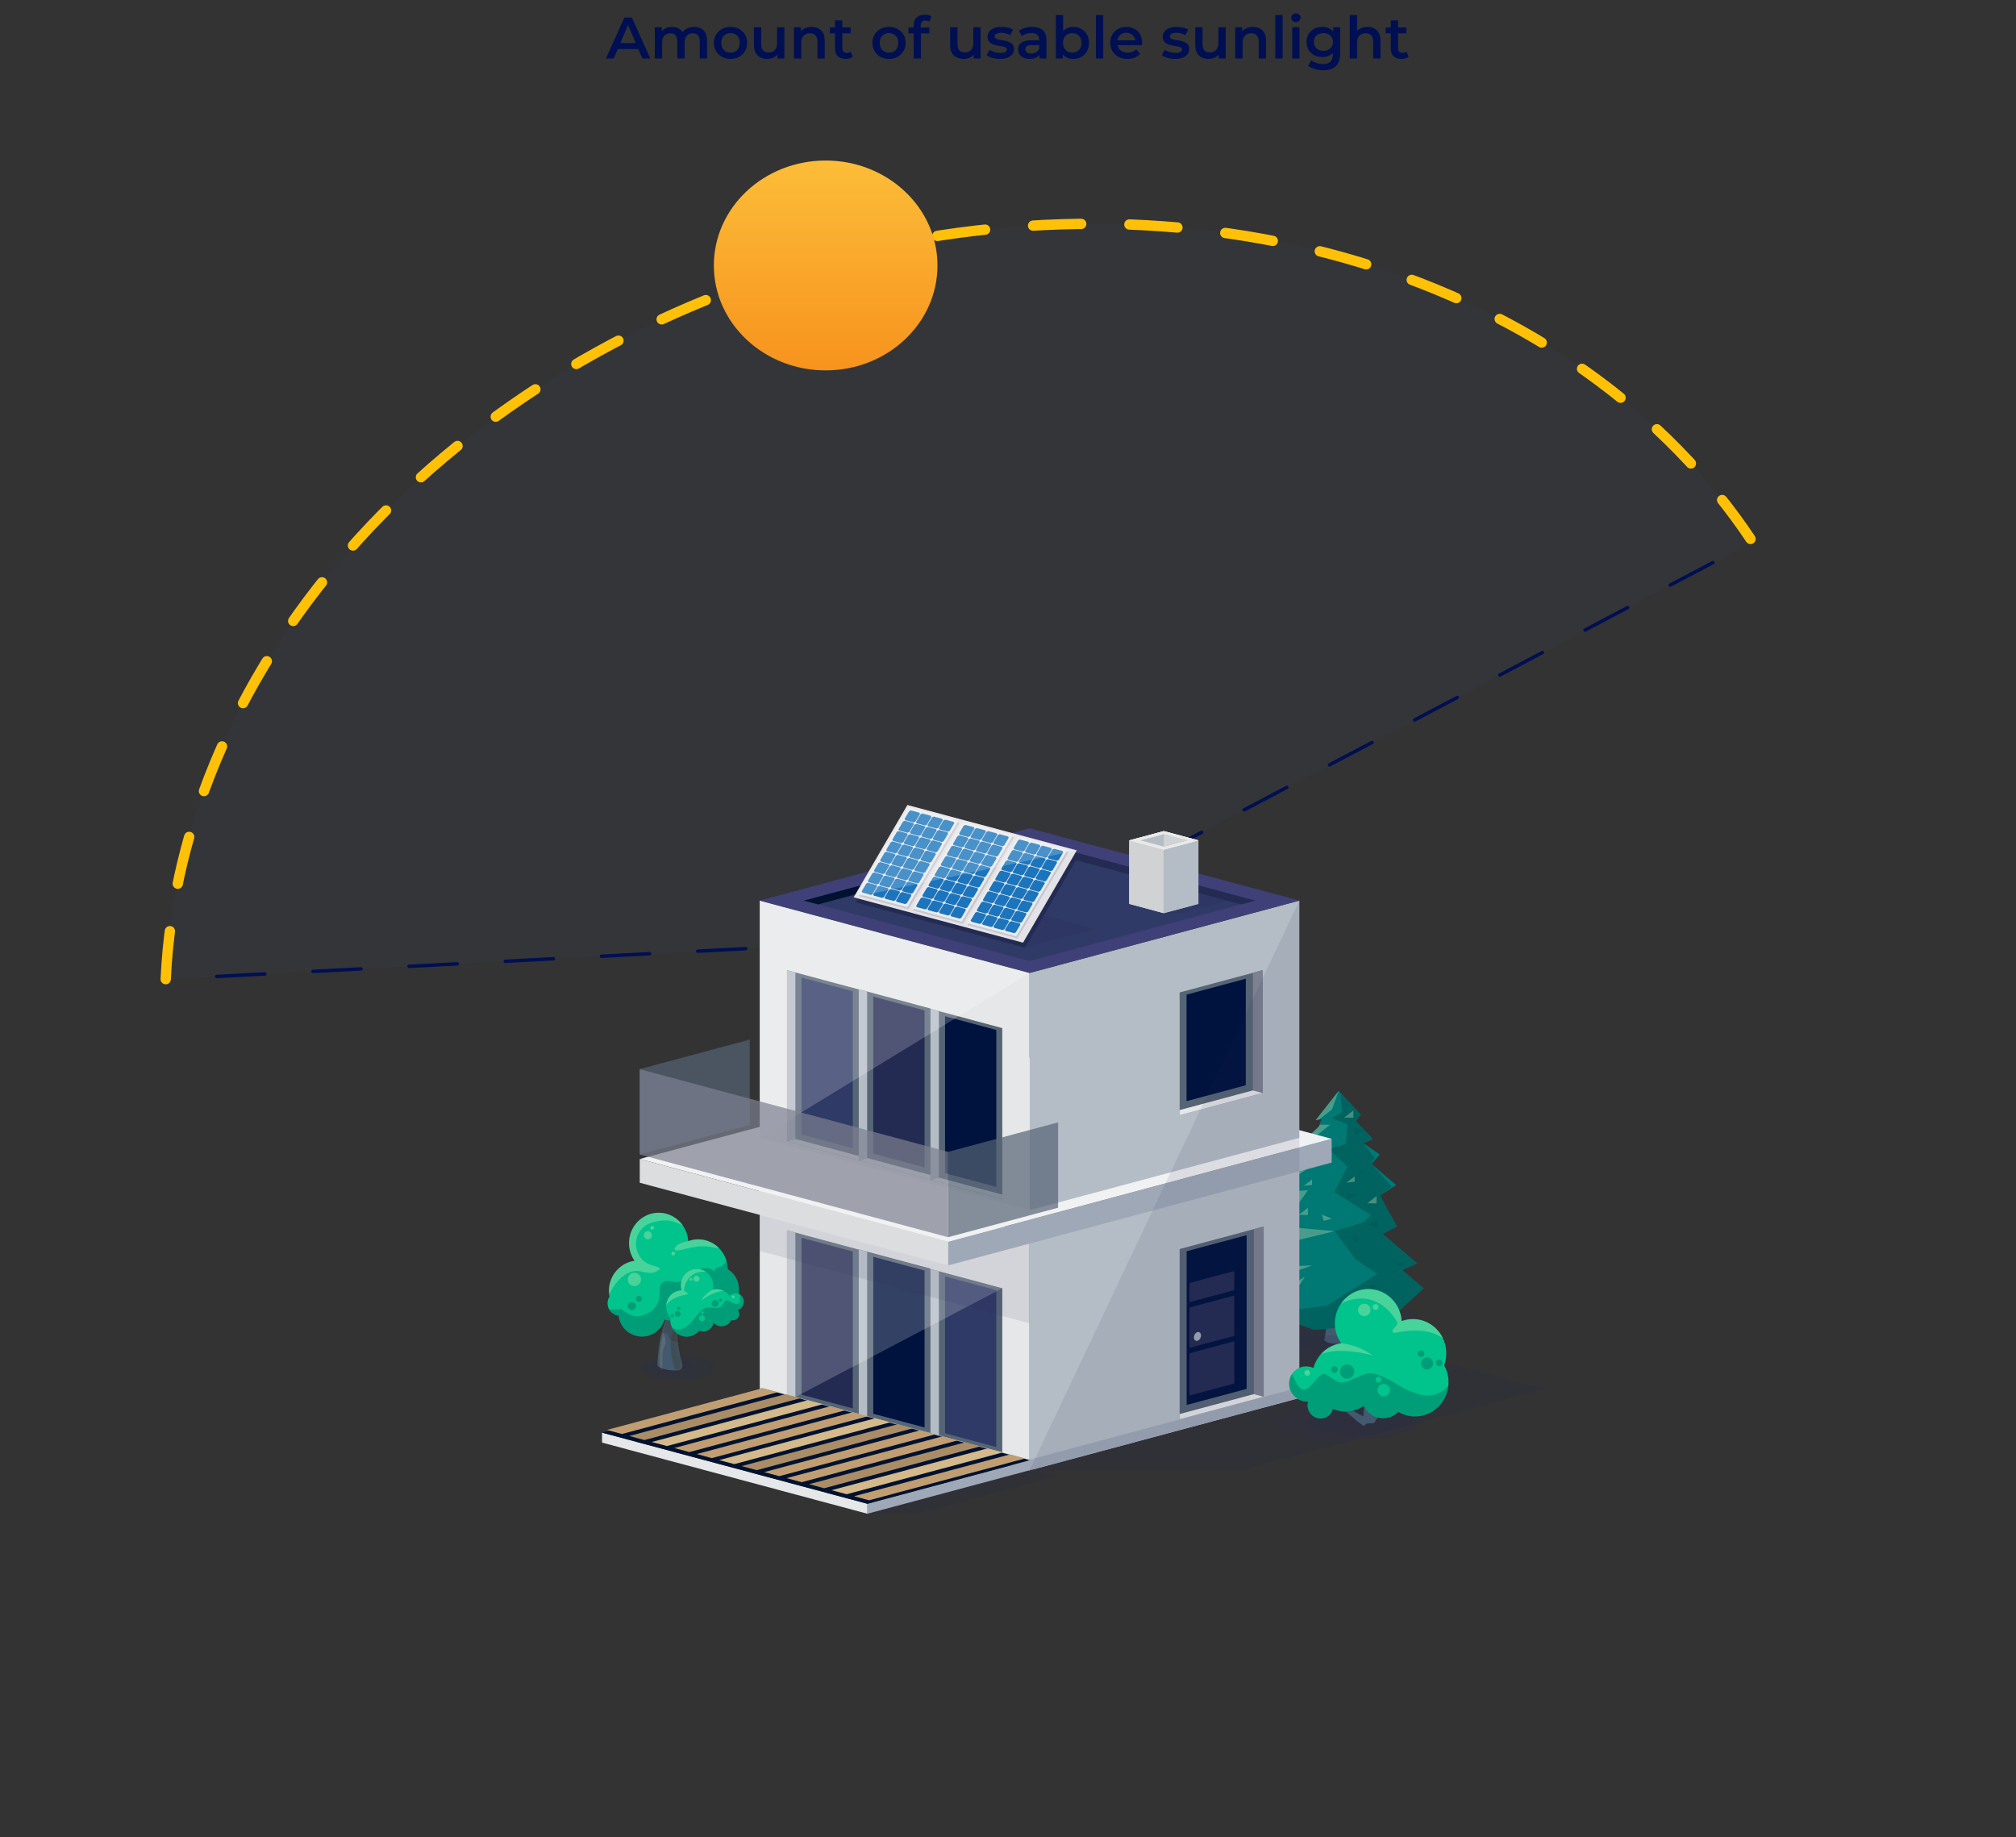 <svg width="586" height="534" viewBox="0 0 586 534" fill="none" xmlns="http://www.w3.org/2000/svg">
<rect x="0" y="0" width="586" height="534" fill="#333333" stroke="none"/>
<path d="M48.169 284.613C50.287 239.199 70.111 194.121 104.568 156.369C139.026 118.617 186.19 90.301 238.746 75.814C291.302 61.326 346.313 61.475 395.247 76.24C444.181 91.004 484.304 119.557 509.391 157.471L292.76 271.755L48.169 284.613Z" fill="#3871C1" fill-opacity="0.04" stroke="#000F52" stroke-linecap="round" stroke-dasharray="14 14"/>
<path d="M48.169 284.613C50.287 239.199 70.111 194.121 104.568 156.369C139.026 118.617 186.19 90.301 238.746 75.814C291.302 61.326 346.313 61.475 395.247 76.24C444.181 91.004 484.304 119.557 509.391 157.471" stroke="#FFC108" stroke-width="3" stroke-linecap="round" stroke-dasharray="14 14"/>
<path d="M176.131 17L181.486 5.1H183.662L189.034 17H186.722L182.115 6.273H182.999L178.409 17H176.131ZM178.596 14.246L179.191 12.512H185.617L186.212 14.246H178.596ZM201.802 7.82C202.527 7.82 203.167 7.962 203.723 8.245C204.289 8.528 204.731 8.965 205.049 9.554C205.366 10.132 205.525 10.88 205.525 11.798V17H203.4V12.07C203.4 11.265 203.224 10.665 202.873 10.268C202.521 9.871 202.017 9.673 201.36 9.673C200.895 9.673 200.481 9.775 200.119 9.979C199.767 10.183 199.49 10.483 199.286 10.88C199.093 11.277 198.997 11.781 198.997 12.393V17H196.872V12.07C196.872 11.265 196.696 10.665 196.345 10.268C195.993 9.871 195.489 9.673 194.832 9.673C194.367 9.673 193.953 9.775 193.591 9.979C193.239 10.183 192.962 10.483 192.758 10.88C192.565 11.277 192.469 11.781 192.469 12.393V17H190.344V7.922H192.367V10.336L192.01 9.622C192.316 9.033 192.758 8.585 193.336 8.279C193.925 7.973 194.594 7.82 195.342 7.82C196.192 7.82 196.928 8.03 197.552 8.449C198.186 8.868 198.606 9.503 198.81 10.353L197.977 10.064C198.271 9.384 198.759 8.84 199.439 8.432C200.119 8.024 200.906 7.82 201.802 7.82ZM212.337 17.119C211.407 17.119 210.58 16.921 209.855 16.524C209.129 16.116 208.557 15.561 208.138 14.858C207.718 14.155 207.509 13.356 207.509 12.461C207.509 11.554 207.718 10.755 208.138 10.064C208.557 9.361 209.129 8.812 209.855 8.415C210.58 8.018 211.407 7.82 212.337 7.82C213.277 7.82 214.11 8.018 214.836 8.415C215.572 8.812 216.145 9.356 216.553 10.047C216.972 10.738 217.182 11.543 217.182 12.461C217.182 13.356 216.972 14.155 216.553 14.858C216.145 15.561 215.572 16.116 214.836 16.524C214.11 16.921 213.277 17.119 212.337 17.119ZM212.337 15.3C212.858 15.3 213.323 15.187 213.731 14.96C214.139 14.733 214.456 14.405 214.683 13.974C214.921 13.543 215.04 13.039 215.04 12.461C215.04 11.872 214.921 11.367 214.683 10.948C214.456 10.517 214.139 10.189 213.731 9.962C213.323 9.735 212.864 9.622 212.354 9.622C211.832 9.622 211.368 9.735 210.96 9.962C210.563 10.189 210.246 10.517 210.008 10.948C209.77 11.367 209.651 11.872 209.651 12.461C209.651 13.039 209.77 13.543 210.008 13.974C210.246 14.405 210.563 14.733 210.96 14.96C211.368 15.187 211.827 15.3 212.337 15.3ZM223.056 17.119C222.285 17.119 221.605 16.977 221.016 16.694C220.426 16.399 219.967 15.957 219.639 15.368C219.31 14.767 219.146 14.014 219.146 13.107V7.922H221.271V12.818C221.271 13.634 221.452 14.246 221.815 14.654C222.189 15.051 222.716 15.249 223.396 15.249C223.894 15.249 224.325 15.147 224.688 14.943C225.062 14.739 225.351 14.433 225.555 14.025C225.77 13.617 225.878 13.113 225.878 12.512V7.922H228.003V17H225.98V14.552L226.337 15.3C226.031 15.889 225.583 16.343 224.994 16.66C224.404 16.966 223.758 17.119 223.056 17.119ZM235.936 7.82C236.661 7.82 237.307 7.962 237.874 8.245C238.452 8.528 238.905 8.965 239.234 9.554C239.563 10.132 239.727 10.88 239.727 11.798V17H237.602V12.07C237.602 11.265 237.409 10.665 237.024 10.268C236.65 9.871 236.123 9.673 235.443 9.673C234.944 9.673 234.502 9.775 234.117 9.979C233.732 10.183 233.431 10.489 233.216 10.897C233.012 11.294 232.91 11.798 232.91 12.41V17H230.785V7.922H232.808V10.37L232.451 9.622C232.768 9.044 233.227 8.602 233.828 8.296C234.44 7.979 235.143 7.82 235.936 7.82ZM245.84 17.119C244.842 17.119 244.072 16.864 243.528 16.354C242.984 15.833 242.712 15.068 242.712 14.059V5.916H244.837V14.008C244.837 14.439 244.944 14.773 245.16 15.011C245.386 15.249 245.698 15.368 246.095 15.368C246.571 15.368 246.967 15.243 247.285 14.994L247.88 16.507C247.63 16.711 247.324 16.864 246.962 16.966C246.599 17.068 246.225 17.119 245.84 17.119ZM241.216 9.69V7.99H247.268V9.69H241.216ZM258.406 17.119C257.477 17.119 256.649 16.921 255.924 16.524C255.199 16.116 254.626 15.561 254.207 14.858C253.788 14.155 253.578 13.356 253.578 12.461C253.578 11.554 253.788 10.755 254.207 10.064C254.626 9.361 255.199 8.812 255.924 8.415C256.649 8.018 257.477 7.82 258.406 7.82C259.347 7.82 260.18 8.018 260.905 8.415C261.642 8.812 262.214 9.356 262.622 10.047C263.041 10.738 263.251 11.543 263.251 12.461C263.251 13.356 263.041 14.155 262.622 14.858C262.214 15.561 261.642 16.116 260.905 16.524C260.18 16.921 259.347 17.119 258.406 17.119ZM258.406 15.3C258.927 15.3 259.392 15.187 259.8 14.96C260.208 14.733 260.525 14.405 260.752 13.974C260.99 13.543 261.109 13.039 261.109 12.461C261.109 11.872 260.99 11.367 260.752 10.948C260.525 10.517 260.208 10.189 259.8 9.962C259.392 9.735 258.933 9.622 258.423 9.622C257.902 9.622 257.437 9.735 257.029 9.962C256.632 10.189 256.315 10.517 256.077 10.948C255.839 11.367 255.72 11.872 255.72 12.461C255.72 13.039 255.839 13.543 256.077 13.974C256.315 14.405 256.632 14.733 257.029 14.96C257.437 15.187 257.896 15.3 258.406 15.3ZM265.572 17V7.412C265.572 6.46 265.85 5.701 266.405 5.134C266.972 4.556 267.776 4.267 268.819 4.267C269.193 4.267 269.544 4.307 269.873 4.386C270.213 4.465 270.496 4.59 270.723 4.76L270.145 6.358C269.986 6.233 269.805 6.143 269.601 6.086C269.397 6.018 269.187 5.984 268.972 5.984C268.53 5.984 268.196 6.109 267.969 6.358C267.742 6.596 267.629 6.959 267.629 7.446V8.466L267.697 9.418V17H265.572ZM264.076 9.69V7.99H270.128V9.69H264.076ZM280.099 17.119C279.328 17.119 278.648 16.977 278.059 16.694C277.469 16.399 277.01 15.957 276.682 15.368C276.353 14.767 276.189 14.014 276.189 13.107V7.922H278.314V12.818C278.314 13.634 278.495 14.246 278.858 14.654C279.232 15.051 279.759 15.249 280.439 15.249C280.937 15.249 281.368 15.147 281.731 14.943C282.105 14.739 282.394 14.433 282.598 14.025C282.813 13.617 282.921 13.113 282.921 12.512V7.922H285.046V17H283.023V14.552L283.38 15.3C283.074 15.889 282.626 16.343 282.037 16.66C281.447 16.966 280.801 17.119 280.099 17.119ZM290.633 17.119C289.874 17.119 289.143 17.023 288.44 16.83C287.749 16.626 287.199 16.382 286.791 16.099L287.607 14.484C288.015 14.745 288.502 14.96 289.069 15.13C289.636 15.3 290.202 15.385 290.769 15.385C291.438 15.385 291.919 15.294 292.214 15.113C292.52 14.932 292.673 14.688 292.673 14.382C292.673 14.133 292.571 13.946 292.367 13.821C292.163 13.685 291.897 13.583 291.568 13.515C291.239 13.447 290.871 13.385 290.463 13.328C290.066 13.271 289.664 13.198 289.256 13.107C288.859 13.005 288.497 12.863 288.168 12.682C287.839 12.489 287.573 12.234 287.369 11.917C287.165 11.6 287.063 11.18 287.063 10.659C287.063 10.081 287.227 9.582 287.556 9.163C287.885 8.732 288.344 8.404 288.933 8.177C289.534 7.939 290.242 7.82 291.058 7.82C291.67 7.82 292.288 7.888 292.911 8.024C293.534 8.16 294.05 8.353 294.458 8.602L293.642 10.217C293.211 9.956 292.775 9.781 292.333 9.69C291.902 9.588 291.472 9.537 291.041 9.537C290.395 9.537 289.913 9.633 289.596 9.826C289.29 10.019 289.137 10.262 289.137 10.557C289.137 10.829 289.239 11.033 289.443 11.169C289.647 11.305 289.913 11.413 290.242 11.492C290.571 11.571 290.933 11.639 291.33 11.696C291.738 11.741 292.14 11.815 292.537 11.917C292.934 12.019 293.296 12.161 293.625 12.342C293.965 12.512 294.237 12.756 294.441 13.073C294.645 13.39 294.747 13.804 294.747 14.314C294.747 14.881 294.577 15.374 294.237 15.793C293.908 16.212 293.438 16.541 292.826 16.779C292.214 17.006 291.483 17.119 290.633 17.119ZM302.17 17V15.164L302.051 14.773V11.56C302.051 10.937 301.864 10.455 301.49 10.115C301.116 9.764 300.549 9.588 299.79 9.588C299.28 9.588 298.776 9.667 298.277 9.826C297.79 9.985 297.376 10.206 297.036 10.489L296.203 8.942C296.69 8.568 297.268 8.29 297.937 8.109C298.617 7.916 299.32 7.82 300.045 7.82C301.36 7.82 302.374 8.137 303.088 8.772C303.813 9.395 304.176 10.364 304.176 11.679V17H302.17ZM299.314 17.119C298.634 17.119 298.039 17.006 297.529 16.779C297.019 16.541 296.622 16.218 296.339 15.81C296.067 15.391 295.931 14.92 295.931 14.399C295.931 13.889 296.05 13.43 296.288 13.022C296.537 12.614 296.94 12.291 297.495 12.053C298.05 11.815 298.787 11.696 299.705 11.696H302.34V13.107H299.858C299.133 13.107 298.645 13.226 298.396 13.464C298.147 13.691 298.022 13.974 298.022 14.314C298.022 14.699 298.175 15.005 298.481 15.232C298.787 15.459 299.212 15.572 299.756 15.572C300.277 15.572 300.742 15.453 301.15 15.215C301.569 14.977 301.87 14.626 302.051 14.161L302.408 15.436C302.204 15.969 301.836 16.382 301.303 16.677C300.782 16.972 300.119 17.119 299.314 17.119ZM311.935 17.119C311.165 17.119 310.479 16.949 309.878 16.609C309.278 16.269 308.802 15.759 308.45 15.079C308.11 14.388 307.94 13.515 307.94 12.461C307.94 11.396 308.116 10.523 308.467 9.843C308.83 9.163 309.312 8.659 309.912 8.33C310.524 7.99 311.199 7.82 311.935 7.82C312.831 7.82 313.618 8.013 314.298 8.398C314.99 8.783 315.534 9.322 315.93 10.013C316.338 10.704 316.542 11.52 316.542 12.461C316.542 13.402 316.338 14.218 315.93 14.909C315.534 15.6 314.99 16.144 314.298 16.541C313.618 16.926 312.831 17.119 311.935 17.119ZM306.903 17V4.386H309.028V10.03L308.858 12.444L308.926 14.858V17H306.903ZM311.697 15.3C312.207 15.3 312.661 15.187 313.057 14.96C313.465 14.733 313.788 14.405 314.026 13.974C314.264 13.543 314.383 13.039 314.383 12.461C314.383 11.872 314.264 11.367 314.026 10.948C313.788 10.517 313.465 10.189 313.057 9.962C312.661 9.735 312.207 9.622 311.697 9.622C311.187 9.622 310.728 9.735 310.32 9.962C309.912 10.189 309.589 10.517 309.351 10.948C309.113 11.367 308.994 11.872 308.994 12.461C308.994 13.039 309.113 13.543 309.351 13.974C309.589 14.405 309.912 14.733 310.32 14.96C310.728 15.187 311.187 15.3 311.697 15.3ZM318.558 17V4.386H320.683V17H318.558ZM327.739 17.119C326.73 17.119 325.846 16.921 325.087 16.524C324.339 16.116 323.755 15.561 323.336 14.858C322.928 14.155 322.724 13.356 322.724 12.461C322.724 11.554 322.922 10.755 323.319 10.064C323.727 9.361 324.282 8.812 324.985 8.415C325.699 8.018 326.509 7.82 327.416 7.82C328.3 7.82 329.087 8.013 329.779 8.398C330.47 8.783 331.014 9.327 331.411 10.03C331.807 10.733 332.006 11.56 332.006 12.512C332.006 12.603 332 12.705 331.989 12.818C331.989 12.931 331.983 13.039 331.972 13.141H324.407V11.73H330.85L330.017 12.172C330.028 11.651 329.92 11.192 329.694 10.795C329.467 10.398 329.155 10.087 328.759 9.86C328.373 9.633 327.926 9.52 327.416 9.52C326.894 9.52 326.435 9.633 326.039 9.86C325.653 10.087 325.347 10.404 325.121 10.812C324.905 11.209 324.798 11.679 324.798 12.223V12.563C324.798 13.107 324.922 13.589 325.172 14.008C325.421 14.427 325.772 14.75 326.226 14.977C326.679 15.204 327.2 15.317 327.79 15.317C328.3 15.317 328.759 15.238 329.167 15.079C329.575 14.92 329.937 14.671 330.255 14.331L331.394 15.64C330.986 16.116 330.47 16.484 329.847 16.745C329.235 16.994 328.532 17.119 327.739 17.119ZM341.55 17.119C340.791 17.119 340.06 17.023 339.357 16.83C338.666 16.626 338.116 16.382 337.708 16.099L338.524 14.484C338.932 14.745 339.419 14.96 339.986 15.13C340.553 15.3 341.119 15.385 341.686 15.385C342.355 15.385 342.836 15.294 343.131 15.113C343.437 14.932 343.59 14.688 343.59 14.382C343.59 14.133 343.488 13.946 343.284 13.821C343.08 13.685 342.814 13.583 342.485 13.515C342.156 13.447 341.788 13.385 341.38 13.328C340.983 13.271 340.581 13.198 340.173 13.107C339.776 13.005 339.414 12.863 339.085 12.682C338.756 12.489 338.49 12.234 338.286 11.917C338.082 11.6 337.98 11.18 337.98 10.659C337.98 10.081 338.144 9.582 338.473 9.163C338.802 8.732 339.261 8.404 339.85 8.177C340.451 7.939 341.159 7.82 341.975 7.82C342.587 7.82 343.205 7.888 343.828 8.024C344.451 8.16 344.967 8.353 345.375 8.602L344.559 10.217C344.128 9.956 343.692 9.781 343.25 9.69C342.819 9.588 342.389 9.537 341.958 9.537C341.312 9.537 340.83 9.633 340.513 9.826C340.207 10.019 340.054 10.262 340.054 10.557C340.054 10.829 340.156 11.033 340.36 11.169C340.564 11.305 340.83 11.413 341.159 11.492C341.488 11.571 341.85 11.639 342.247 11.696C342.655 11.741 343.057 11.815 343.454 11.917C343.851 12.019 344.213 12.161 344.542 12.342C344.882 12.512 345.154 12.756 345.358 13.073C345.562 13.39 345.664 13.804 345.664 14.314C345.664 14.881 345.494 15.374 345.154 15.793C344.825 16.212 344.355 16.541 343.743 16.779C343.131 17.006 342.4 17.119 341.55 17.119ZM351.336 17.119C350.565 17.119 349.885 16.977 349.296 16.694C348.707 16.399 348.248 15.957 347.919 15.368C347.59 14.767 347.426 14.014 347.426 13.107V7.922H349.551V12.818C349.551 13.634 349.732 14.246 350.095 14.654C350.469 15.051 350.996 15.249 351.676 15.249C352.175 15.249 352.605 15.147 352.968 14.943C353.342 14.739 353.631 14.433 353.835 14.025C354.05 13.617 354.158 13.113 354.158 12.512V7.922H356.283V17H354.26V14.552L354.617 15.3C354.311 15.889 353.863 16.343 353.274 16.66C352.685 16.966 352.039 17.119 351.336 17.119ZM364.216 7.82C364.942 7.82 365.588 7.962 366.154 8.245C366.732 8.528 367.186 8.965 367.514 9.554C367.843 10.132 368.007 10.88 368.007 11.798V17H365.882V12.07C365.882 11.265 365.69 10.665 365.304 10.268C364.93 9.871 364.403 9.673 363.723 9.673C363.225 9.673 362.783 9.775 362.397 9.979C362.012 10.183 361.712 10.489 361.496 10.897C361.292 11.294 361.19 11.798 361.19 12.41V17H359.065V7.922H361.088V10.37L360.731 9.622C361.049 9.044 361.508 8.602 362.108 8.296C362.72 7.979 363.423 7.82 364.216 7.82ZM370.703 17V4.386H372.828V17H370.703ZM375.617 17V7.922H377.742V17H375.617ZM376.688 6.426C376.291 6.426 375.963 6.301 375.702 6.052C375.453 5.803 375.328 5.502 375.328 5.151C375.328 4.788 375.453 4.488 375.702 4.25C375.963 4.001 376.291 3.876 376.688 3.876C377.085 3.876 377.408 3.995 377.657 4.233C377.918 4.46 378.048 4.749 378.048 5.1C378.048 5.474 377.923 5.791 377.674 6.052C377.425 6.301 377.096 6.426 376.688 6.426ZM384.645 20.417C383.807 20.417 382.985 20.304 382.18 20.077C381.387 19.862 380.735 19.544 380.225 19.125L381.177 17.527C381.574 17.856 382.073 18.116 382.673 18.309C383.285 18.513 383.903 18.615 384.526 18.615C385.524 18.615 386.255 18.383 386.719 17.918C387.184 17.465 387.416 16.779 387.416 15.861V14.246L387.586 12.189L387.518 10.132V7.922H389.541V15.623C389.541 17.266 389.122 18.473 388.283 19.244C387.445 20.026 386.232 20.417 384.645 20.417ZM384.373 16.592C383.512 16.592 382.73 16.411 382.027 16.048C381.336 15.674 380.786 15.158 380.378 14.501C379.982 13.844 379.783 13.073 379.783 12.189C379.783 11.316 379.982 10.551 380.378 9.894C380.786 9.237 381.336 8.727 382.027 8.364C382.73 8.001 383.512 7.82 384.373 7.82C385.144 7.82 385.835 7.973 386.447 8.279C387.059 8.585 387.547 9.061 387.909 9.707C388.283 10.353 388.47 11.18 388.47 12.189C388.47 13.198 388.283 14.031 387.909 14.688C387.547 15.334 387.059 15.816 386.447 16.133C385.835 16.439 385.144 16.592 384.373 16.592ZM384.696 14.79C385.229 14.79 385.705 14.682 386.124 14.467C386.544 14.24 386.867 13.934 387.093 13.549C387.331 13.152 387.45 12.699 387.45 12.189C387.45 11.679 387.331 11.231 387.093 10.846C386.867 10.449 386.544 10.149 386.124 9.945C385.705 9.73 385.229 9.622 384.696 9.622C384.164 9.622 383.682 9.73 383.251 9.945C382.832 10.149 382.503 10.449 382.265 10.846C382.039 11.231 381.925 11.679 381.925 12.189C381.925 12.699 382.039 13.152 382.265 13.549C382.503 13.934 382.832 14.24 383.251 14.467C383.682 14.682 384.164 14.79 384.696 14.79ZM397.486 7.82C398.211 7.82 398.857 7.962 399.424 8.245C400.002 8.528 400.455 8.965 400.784 9.554C401.113 10.132 401.277 10.88 401.277 11.798V17H399.152V12.07C399.152 11.265 398.959 10.665 398.574 10.268C398.2 9.871 397.673 9.673 396.993 9.673C396.494 9.673 396.052 9.775 395.667 9.979C395.282 10.183 394.981 10.489 394.766 10.897C394.562 11.294 394.46 11.798 394.46 12.41V17H392.335V4.386H394.46V10.37L394.001 9.622C394.318 9.044 394.777 8.602 395.378 8.296C395.99 7.979 396.693 7.82 397.486 7.82ZM407.39 17.119C406.392 17.119 405.622 16.864 405.078 16.354C404.534 15.833 404.262 15.068 404.262 14.059V5.916H406.387V14.008C406.387 14.439 406.494 14.773 406.71 15.011C406.936 15.249 407.248 15.368 407.645 15.368C408.121 15.368 408.517 15.243 408.835 14.994L409.43 16.507C409.18 16.711 408.874 16.864 408.512 16.966C408.149 17.068 407.775 17.119 407.39 17.119ZM402.766 9.69V7.99H408.818V9.69H402.766Z" fill="#000F52"/>
<path d="M272.5 77.162C272.5 94.007 257.949 107.662 240 107.662C222.051 107.662 207.5 94.007 207.5 77.162C207.5 60.317 222.051 46.662 240 46.662C257.949 46.662 272.5 60.317 272.5 77.162Z" fill="url(#paint0_linear_1697_11820)"/>
<g clip-path="url(#clip0_1697_11820)">
<g style="mix-blend-mode:multiply" opacity="0.2">
<path d="M207.83 397.613C207.83 399.608 202.92 401.226 196.865 401.226C190.81 401.226 185.899 399.608 185.899 397.613C185.899 395.618 190.808 394.001 196.865 394.001C202.921 394.001 207.83 395.618 207.83 397.613Z" fill="#242B52"/>
</g>
<g style="mix-blend-mode:multiply" opacity="0.2">
<path d="M201.633 397.249C201.633 398.285 198.765 399.125 195.229 399.125C191.693 399.125 188.825 398.285 188.825 397.249C188.825 396.214 191.693 395.374 195.229 395.374C198.765 395.374 201.633 396.214 201.633 397.249Z" fill="#242B52"/>
</g>
<path d="M198.428 396.74C198.305 397.633 198.278 398.301 196.656 398.375C194.749 398.464 191.204 397.804 191.09 396.74C191.09 396.74 191.274 389.03 193.474 383.707C195.676 378.385 195.485 367.743 195.672 365.722C195.86 363.7 196.775 362.691 196.775 362.691L198.426 364.144C198.426 364.144 198.794 373.612 198.426 377.099C198.058 380.586 197.234 384.113 196.959 387.993C196.73 391.23 198.426 396.74 198.426 396.74H198.428Z" fill="#43596D"/>
<mask id="mask0_1697_11820" style="mask-type:luminance" maskUnits="userSpaceOnUse" x="191" y="362" width="8" height="37">
<path d="M198.428 396.74C198.305 397.633 198.278 398.301 196.656 398.375C194.749 398.464 191.204 397.804 191.09 396.74C191.09 396.74 191.274 389.03 193.474 383.707C195.676 378.385 195.485 367.743 195.672 365.722C195.86 363.7 196.775 362.691 196.775 362.691L198.426 364.144C198.426 364.144 198.794 373.612 198.426 377.099C198.058 380.586 197.234 384.113 196.959 387.993C196.73 391.23 198.426 396.74 198.426 396.74H198.428Z" fill="white"/>
</mask>
<g mask="url(#mask0_1697_11820)">
<g style="mix-blend-mode:multiply" opacity="0.2">
<path d="M196.336 398.801C196.336 398.801 194.19 391.988 195.155 388.96C196.118 385.931 197.632 375.331 197.632 373.541C197.632 371.751 197.907 367.208 197.082 366.52C196.256 365.831 195.432 367.758 195.432 367.758C195.432 367.758 194.194 360.6 194.605 360.6C195.017 360.6 203.549 361.426 203.549 361.426L199.834 393.639L199.973 397.631L196.338 398.799L196.336 398.801Z" fill="#2F1D00"/>
</g>
<g style="mix-blend-mode:multiply" opacity="0.2">
<path d="M191.736 387.79C191.736 387.79 193.652 387.086 193.97 387.534C194.289 387.981 194.035 388.109 194.674 389.131C195.312 390.153 197.484 390.088 197.676 389.961C197.867 389.834 200.103 389.897 199.656 389.195C199.209 388.493 199.847 382.549 198.699 382.422C197.549 382.295 192.568 381.91 192.568 382.103C192.568 382.297 191.738 387.79 191.738 387.79H191.736Z" fill="#2F1D00"/>
</g>
<path opacity="0.13" d="M192.638 398.63C192.638 398.63 192.458 394.902 192.619 393.095C192.78 391.288 193.533 391.098 193.459 389.831C193.385 388.567 192.82 387.34 192.82 387.34C192.82 387.34 192.403 388.811 192.182 389.896C191.962 390.981 191.897 392.824 191.823 393.997C191.749 395.171 191.823 398.063 191.823 398.063L192.638 398.628V398.63Z" fill="#FFDE96"/>
</g>
<path d="M212.011 380.29C213.697 379.038 214.796 377.032 214.796 374.76C214.796 372.284 213.493 370.122 211.542 368.913C211.47 364.217 207.811 360.374 203.185 360.245C202.086 360.213 201.034 360.402 200.056 360.761C199.779 356.257 196.195 352.635 191.706 352.51C186.949 352.377 182.984 356.219 182.848 361.092C182.791 363.087 183.397 364.942 184.445 366.451C184.442 366.461 184.436 366.47 184.432 366.482C180.335 367.064 177.124 370.596 177.001 374.971C176.982 375.637 177.043 376.283 177.16 376.907C176.298 378.248 176.425 380.07 177.585 381.316C178.203 381.981 179.006 382.362 179.833 382.461C180.24 385.863 183.111 388.499 186.598 388.499C189.706 388.499 192.324 386.405 193.146 383.544C194.611 384.027 196.279 383.881 197.71 383.015C199.177 384.391 201.113 385.26 203.263 385.319C204.739 385.36 206.137 385.017 207.369 384.38C207.936 385.065 208.789 385.503 209.746 385.503C211.455 385.503 212.843 384.115 212.843 382.398C212.843 381.581 212.526 380.84 212.009 380.288L212.011 380.29Z" fill="#00C48B"/>
<path opacity="0.3" d="M190.389 355.119C194.357 354.217 195.953 355.006 198.519 356.272C197.01 354.065 194.539 352.59 191.704 352.51C186.947 352.377 182.982 356.219 182.846 361.092C182.789 363.087 183.396 364.942 184.444 366.451C184.44 366.461 184.434 366.47 184.43 366.482C180.333 367.064 177.123 370.596 176.999 374.971C176.988 375.405 177.011 375.832 177.06 376.247C177.809 374.588 181.292 368.429 186.295 369.569C189.345 370.266 189.985 370.156 191.638 369.053C192.244 368.651 191.662 368.418 189.138 367.633C183.661 365.926 182.884 356.824 190.389 355.117V355.119Z" fill="#F1F3BE"/>
<path opacity="0.3" d="M196.413 362.399C195.504 363.65 196.544 363.73 198.974 363.08C200.38 362.704 203.071 362.097 205.484 362.287C206.369 362.357 208.455 362.833 209.052 362.846C207.553 361.293 205.489 360.307 203.185 360.243C202.086 360.211 201.034 360.4 200.056 360.759C200.056 360.759 197.325 361.145 196.415 362.397L196.413 362.399Z" fill="#F1F3BE"/>
<g opacity="0.5">
<path opacity="0.71" d="M214.796 374.76C214.796 372.284 213.493 370.122 211.542 368.912C211.529 368.101 211.404 367.316 211.19 366.57C210.762 367.278 210.087 367.998 209.035 368.317C206.645 369.039 208.126 370.289 208.126 370.289C208.126 370.289 206.67 366.768 201.443 369.919C199.239 371.252 198.426 373.215 195.653 372.56C192.35 371.783 191.837 373.332 191.755 374.874C191.674 376.415 192.284 380.868 186.295 382.499C183.462 383.27 180.566 380.445 180.566 380.445C180.566 380.445 180.155 380.602 178.563 380.644C177.998 380.661 177.511 380.663 177.109 380.663C177.246 380.892 177.396 381.114 177.583 381.317C178.201 381.983 179.005 382.364 179.831 382.463C180.238 385.864 183.109 388.5 186.597 388.5C189.705 388.5 192.322 386.407 193.144 383.545C194.609 384.029 196.277 383.883 197.708 383.016C199.175 384.393 201.112 385.261 203.261 385.32C204.737 385.362 206.136 385.019 207.367 384.382C207.934 385.066 208.787 385.504 209.744 385.504C211.453 385.504 212.841 384.116 212.841 382.4C212.841 381.583 212.524 380.841 212.007 380.289C213.693 379.038 214.793 377.032 214.793 374.76H214.796Z" fill="#005A56"/>
<path opacity="0.71" d="M207.349 375.78C207.349 376.81 206.513 377.646 205.484 377.646C204.455 377.646 203.617 376.81 203.617 375.78C203.617 374.75 204.453 373.912 205.484 373.912C206.515 373.912 207.349 374.748 207.349 375.78Z" fill="#005A56"/>
<path opacity="0.71" d="M203.549 377.646C203.549 378.3 203.02 378.831 202.366 378.831C201.712 378.831 201.182 378.3 201.182 377.646C201.182 376.992 201.71 376.463 202.366 376.463C203.022 376.463 203.549 376.992 203.549 377.646Z" fill="#005A56"/>
<path opacity="0.71" d="M184.844 379.628C184.844 380.282 184.315 380.811 183.659 380.811C183.003 380.811 182.475 380.282 182.475 379.628C182.475 378.973 183.003 378.444 183.659 378.444C184.315 378.444 184.844 378.973 184.844 379.628Z" fill="#005A56"/>
<path opacity="0.71" d="M206.664 372.771C206.664 373.252 206.276 373.641 205.794 373.641C205.313 373.641 204.927 373.251 204.927 372.771C204.927 372.291 205.315 371.902 205.794 371.902C206.274 371.902 206.664 372.293 206.664 372.771Z" fill="#005A56"/>
<path opacity="0.71" d="M186.583 377.536C186.583 378.016 186.193 378.407 185.713 378.407C185.234 378.407 184.844 378.016 184.844 377.536C184.844 377.057 185.232 376.666 185.713 376.666C186.195 376.666 186.583 377.057 186.583 377.536Z" fill="#005A56"/>
</g>
<path d="M210.22 381.63C210.22 382.283 209.691 382.814 209.035 382.814C208.379 382.814 207.851 382.285 207.851 381.63C207.851 380.976 208.381 380.445 209.035 380.445C209.689 380.445 210.22 380.974 210.22 381.63Z" fill="#87AD54"/>
<path d="M211.306 379.723C211.306 380.144 210.966 380.484 210.544 380.484C210.121 380.484 209.784 380.144 209.784 379.723C209.784 379.302 210.125 378.963 210.544 378.963C210.962 378.963 211.306 379.304 211.306 379.723Z" fill="#87AD54"/>
<path opacity="0.3" d="M189.496 359.058C189.496 359.712 188.965 360.243 188.311 360.243C187.658 360.243 187.129 359.712 187.129 359.058C187.129 358.404 187.658 357.875 188.311 357.875C188.965 357.875 189.496 358.404 189.496 359.058Z" fill="#F1F3BE"/>
<path opacity="0.3" d="M186.339 371.903C186.339 372.971 185.473 373.833 184.407 373.833C183.342 373.833 182.476 372.969 182.476 371.903C182.476 370.837 183.341 369.973 184.407 369.973C185.474 369.973 186.339 370.837 186.339 371.903Z" fill="#F1F3BE"/>
<path opacity="0.3" d="M190.135 356.905C190.135 357.212 189.886 357.461 189.579 357.461C189.272 357.461 189.024 357.212 189.024 356.905C189.024 356.598 189.272 356.348 189.579 356.348C189.886 356.348 190.135 356.596 190.135 356.905Z" fill="#F1F3BE"/>
<path opacity="0.3" d="M196.254 364.379C196.254 364.686 196.006 364.934 195.699 364.934C195.392 364.934 195.142 364.686 195.142 364.379C195.142 364.072 195.392 363.819 195.699 363.819C196.006 363.819 196.254 364.07 196.254 364.379Z" fill="#F1F3BE"/>
<path d="M214.692 376.088C213.763 375.722 212.746 375.984 212.073 376.664C210.938 375.149 209.018 374.427 207.195 374.867C207.43 373.888 207.367 372.823 206.941 371.816C205.902 369.371 203.13 368.215 200.744 369.231C198.492 370.189 197.397 372.739 198.153 375.075C197.586 375.088 197.016 375.202 196.463 375.436C194.078 376.45 192.987 379.255 194.025 381.697C194.238 382.197 194.526 382.641 194.867 383.026C194.757 383.86 194.857 384.74 195.212 385.577C196.25 388.019 199.027 389.177 201.411 388.163C202.161 387.844 202.779 387.346 203.247 386.739C203.3 386.764 203.346 386.794 203.399 386.815C204.913 387.408 206.624 386.644 207.225 385.112C207.343 384.812 207.403 384.507 207.422 384.202C208.336 384.407 209.312 384.338 210.229 383.948C210.771 383.718 211.241 383.392 211.639 383.001C211.83 383.28 212.1 383.51 212.433 383.64C213.347 383.999 214.385 383.532 214.751 382.599C215.001 381.96 214.874 381.268 214.478 380.781C215.166 380.559 215.757 380.038 216.045 379.302C216.549 378.02 215.943 376.581 214.692 376.088Z" fill="#00C48B"/>
<path opacity="0.3" d="M203.272 371.381C203.448 371.828 203.228 372.336 202.779 372.513C202.33 372.689 201.822 372.467 201.648 372.02C201.471 371.57 201.691 371.064 202.142 370.886C202.591 370.709 203.097 370.931 203.274 371.381H203.272Z" fill="#F1F3BE"/>
<path opacity="0.3" d="M201.214 371.747C201.297 371.958 201.193 372.197 200.983 372.28C200.77 372.364 200.534 372.259 200.45 372.047C200.367 371.836 200.471 371.598 200.683 371.514C200.894 371.431 201.132 371.535 201.214 371.745V371.747Z" fill="#F1F3BE"/>
<path opacity="0.3" d="M213.519 376.84C213.602 377.053 213.498 377.29 213.288 377.373C213.078 377.456 212.839 377.352 212.755 377.14C212.672 376.929 212.776 376.69 212.987 376.607C213.197 376.523 213.436 376.628 213.519 376.838V376.84Z" fill="#F1F3BE"/>
<g opacity="0.5">
<path opacity="0.71" d="M201.411 388.16C202.161 387.842 202.779 387.343 203.247 386.736C203.3 386.761 203.346 386.791 203.399 386.812C204.913 387.406 206.624 386.641 207.225 385.109C207.343 384.81 207.403 384.504 207.422 384.199C208.336 384.404 209.312 384.336 210.229 383.945C210.771 383.716 211.241 383.389 211.639 382.999C211.83 383.277 212.099 383.507 212.433 383.638C213.346 383.996 214.385 383.53 214.751 382.597C215.001 381.958 214.874 381.266 214.478 380.778C215.166 380.556 215.757 380.035 216.045 379.299C216.477 378.199 216.091 376.984 215.183 376.351C215.17 377.153 215.088 378.163 214.798 378.691C214.271 379.644 212.842 378.529 211.745 378.061C210.644 377.591 210.617 378.594 209.74 379.576C208.864 380.56 207.399 379.988 205.537 380.113C203.674 380.238 201.723 383.71 200.909 384.394C200.096 385.077 199.027 386.482 197.003 386.376C196.358 386.344 195.818 386.156 195.38 385.915C196.523 388.12 199.144 389.125 201.413 388.158L201.411 388.16Z" fill="#005A56"/>
<path opacity="0.71" d="M208.804 378.503C209.007 379.021 208.751 379.603 208.235 379.806C207.718 380.009 207.136 379.754 206.931 379.237C206.729 378.721 206.983 378.137 207.5 377.934C208.015 377.731 208.601 377.985 208.802 378.501L208.804 378.503Z" fill="#005A56"/>
<path opacity="0.71" d="M197.783 381.601C197.954 382.037 197.74 382.526 197.306 382.697C196.87 382.868 196.381 382.655 196.211 382.219C196.04 381.785 196.252 381.294 196.688 381.123C197.122 380.952 197.613 381.167 197.783 381.601Z" fill="#005A56"/>
<path opacity="0.71" d="M209.833 377.777C209.926 378.014 209.808 378.281 209.571 378.374C209.335 378.467 209.067 378.352 208.974 378.114C208.882 377.877 208.997 377.61 209.234 377.517C209.471 377.424 209.738 377.542 209.831 377.779L209.833 377.777Z" fill="#005A56"/>
<path opacity="0.71" d="M195.824 382.29C195.917 382.527 195.799 382.794 195.564 382.887C195.327 382.98 195.06 382.864 194.967 382.627C194.874 382.39 194.992 382.123 195.229 382.03C195.466 381.937 195.733 382.055 195.826 382.29H195.824Z" fill="#005A56"/>
<path opacity="0.71" d="M197.731 380.152C197.825 380.395 197.708 380.668 197.465 380.763C197.223 380.858 196.95 380.74 196.853 380.498C196.758 380.255 196.878 379.982 197.12 379.887C197.363 379.792 197.634 379.912 197.729 380.154L197.731 380.152Z" fill="#005A56"/>
</g>
<path opacity="0.3" d="M200.742 369.229C198.492 370.186 197.395 372.735 198.151 375.073C197.585 375.086 197.014 375.2 196.463 375.433C194.806 376.139 193.775 377.709 193.648 379.421C194.983 377.274 198.081 376.52 199.635 376.269C199.76 376.249 199.859 376.152 199.88 376.025C199.901 375.9 199.838 375.775 199.726 375.716L199.082 375.374C198.881 375.268 198.771 375.046 198.809 374.823C199.025 373.512 200.113 369.295 205.167 369.665C203.89 368.81 202.241 368.59 200.744 369.227L200.742 369.229Z" fill="#F1F3BE"/>
<path opacity="0.3" d="M207.197 374.85C204.889 376.056 203.695 378.069 203.695 378.069C203.695 378.069 206.153 376.183 208.753 375.462C209.12 375.36 209.748 375.272 210.394 375.255C209.418 374.761 208.29 374.603 207.193 374.867C207.193 374.861 207.193 374.857 207.195 374.852L207.197 374.85Z" fill="#F1F3BE"/>
<path d="M204.843 382.852C205.019 383.301 204.799 383.807 204.35 383.984C203.901 384.16 203.395 383.938 203.219 383.489C203.042 383.039 203.264 382.533 203.713 382.357C204.163 382.18 204.669 382.4 204.845 382.85L204.843 382.852Z" fill="#00C48B"/>
<path d="M204.555 381.38C204.638 381.591 204.534 381.83 204.322 381.913C204.111 381.996 203.873 381.892 203.789 381.68C203.706 381.469 203.81 381.23 204.022 381.147C204.233 381.064 204.471 381.168 204.555 381.378V381.38Z" fill="#00C48B"/>
<g style="mix-blend-mode:multiply" opacity="0.2">
<path d="M367.444 383.578C367.444 383.578 366.951 384.81 364.732 386.291C362.513 387.77 364.978 390.73 364.978 390.73L375.824 395.911L383.466 395.418L396.777 399.364L410.581 392.951L416.498 388.512C416.498 388.512 411.815 381.359 411.074 381.113C410.335 380.866 393.572 378.153 392.833 378.153C392.094 378.153 384.205 375.686 384.205 375.686L367.442 383.578H367.444Z" fill="#242B52"/>
</g>
<g style="mix-blend-mode:multiply" opacity="0.2">
<path d="M405.893 385.19C405.893 385.19 406.261 385.789 407.919 386.508C409.577 387.226 407.735 388.664 407.735 388.664L399.629 391.178L393.917 390.939L383.968 392.854L373.651 389.741L369.229 387.585C369.229 387.585 372.73 384.113 373.283 383.993C373.836 383.874 386.363 382.556 386.917 382.556C387.47 382.556 393.364 381.359 393.364 381.359L405.893 385.192V385.19Z" fill="#242B52"/>
</g>
<path d="M391.294 389.57C390.369 390.916 386.056 390.916 384.951 389.57L386.272 381.321H390.627L390.678 384.96L391.294 389.57Z" fill="#43596D"/>
<path d="M389.111 317.081L382.402 325.62L384.142 325.258L383.414 327.383L376.307 334.225L379 335.482L376.668 339.356L372.532 342.818L375.673 346.304L367.385 352.451L372.345 357.033L363.873 363.715L368.554 368.317L361.216 374.923L366.242 378.769L368.831 381.82L382.05 386.538L402.756 384.689L413.788 374.453L407.572 369.182L411.925 367.219L401.924 358.697L406.05 356.485L401.092 347.506L405.832 344.457L398.684 338.357L401.092 335.605L396.29 332.291L399.083 331.113L394.08 325.862L395.602 324.048L389.111 317.081Z" fill="#007874"/>
<path opacity="0.71" d="M382.05 386.538L402.756 384.689L413.788 374.453L407.572 369.182L411.925 367.219L401.924 358.697L406.05 356.485L401.092 347.506L404.507 344.957L398.684 338.357L399.599 336.711L396.29 332.291L399.083 331.113L394.08 325.862L395.602 324.048L389.591 317.83L390.161 323.263L387.116 325.028L391.685 326.805L391.251 332.486L386.318 334.056L391.685 339.159L387.876 346.514L398.505 353.166L396.449 355.246L387.966 357.865L394.052 366.066L400.391 370.278L385.747 379.509L368.56 381.744L368.831 381.82L382.05 386.538Z" fill="#005A56"/>
<path opacity="0.3" d="M372.345 357.033L363.873 363.715L387.966 357.865L377.496 356.921L372.345 357.033Z" fill="#F1F3BE"/>
<path opacity="0.3" d="M375.673 346.304L367.385 352.451L372.345 357.033L380.189 345.953L375.673 346.304Z" fill="#F1F3BE"/>
<path opacity="0.3" d="M372.532 342.818L373.98 343.766L384.574 336.71L378.684 336.464L376.667 339.356L372.532 342.818Z" fill="#F1F3BE"/>
<path opacity="0.3" d="M368.554 368.317L361.216 374.923L381.476 367.807L368.554 368.317Z" fill="#F1F3BE"/>
<path opacity="0.3" d="M383.579 326.903L383.414 327.383L376.307 334.225L377.492 334.234L386.642 326.903H383.579Z" fill="#F1F3BE"/>
<path opacity="0.3" d="M383.507 325.39L387.186 322.457L389.111 317.081L382.402 325.62L383.507 325.39Z" fill="#F1F3BE"/>
<path opacity="0.3" d="M379 344.682L381.375 342.849V344.432L379 344.682Z" fill="#F1F3BE"/>
<path opacity="0.3" d="M391.391 343.766L393.766 341.933V343.518L391.391 343.766Z" fill="#F1F3BE"/>
<path opacity="0.3" d="M385.055 331.919V333.576L386.291 332.748L385.055 331.919Z" fill="#F1F3BE"/>
<path opacity="0.3" d="M377.496 353.166H380.189V351.052L377.496 353.166Z" fill="#F1F3BE"/>
<path opacity="0.3" d="M390.699 324.878H393.394V322.764L390.699 324.878Z" fill="#F1F3BE"/>
<path opacity="0.3" d="M397.448 349.765H400.139V347.652L397.448 349.765Z" fill="#F1F3BE"/>
<path opacity="0.3" d="M377.651 366.155L375.002 363.842L373.715 365.543L377.651 366.155Z" fill="#F1F3BE"/>
<path opacity="0.3" d="M379.309 371.07L377.858 373.384H375.682L379.309 371.07Z" fill="#F1F3BE"/>
<path opacity="0.3" d="M383.725 333.624L382.309 334.843L381.076 333.624H383.725Z" fill="#F1F3BE"/>
<path opacity="0.3" d="M384.779 354.855L387.148 354.247L384.201 353.025L384.779 354.855Z" fill="#F1F3BE"/>
<g opacity="0.82">
<path opacity="0.71" d="M407.936 367.041H405.324L407.936 368.641V367.041Z" fill="#005A56"/>
<path opacity="0.71" d="M394.658 359.357H392.047L394.658 360.962V359.357Z" fill="#005A56"/>
<path opacity="0.71" d="M400.099 373.738H397.49L400.099 375.342V373.738Z" fill="#005A56"/>
<path opacity="0.71" d="M400.391 355.002L397.198 355.808L400.391 357.071V355.002Z" fill="#005A56"/>
<path opacity="0.71" d="M391.103 346.515L394.052 347.326L391.685 348.709L391.103 346.515Z" fill="#005A56"/>
<path opacity="0.71" d="M393.353 327.706L396.301 328.518L393.934 329.904L393.353 327.706Z" fill="#005A56"/>
<path opacity="0.71" d="M396.377 340.117H394.827L396.377 341.602V340.117Z" fill="#005A56"/>
</g>
<g style="mix-blend-mode:multiply" opacity="0.15">
<path d="M299.262 427.421H360.655L449 403.737L390.851 388.163H299.262V427.421Z" fill="#242B52"/>
</g>
<path d="M377.683 406.364L299.262 427.388V358.434L377.683 337.408V406.364Z" fill="#B4BDC5"/>
<path d="M220.84 406.364L299.262 427.388V358.434L220.84 337.408V406.364Z" fill="#E6E7E8"/>
<path d="M270.48 418.473L249.622 412.881V363.177L270.48 368.769V418.473Z" fill="#566575"/>
<path d="M249.622 363.177V412.881L252.055 412.228V363.829L249.622 363.177Z" fill="#B4BDC5"/>
<path d="M270.48 418.473L249.622 412.881L252.055 412.229L270.48 417.168V418.473Z" fill="#E6E7E8"/>
<path d="M268.746 414.93L253.842 410.933V365.319L268.746 369.317V414.93Z" fill="#00123E"/>
<path d="M291.338 424.165L270.48 418.573V368.871L291.338 374.463V424.165Z" fill="#566575"/>
<path d="M270.48 368.871V418.573L272.913 417.921V369.521L270.48 368.871Z" fill="#B4BDC5"/>
<path d="M291.338 424.165L270.48 418.573L272.913 417.921L291.338 422.861V424.165Z" fill="#E6E7E8"/>
<path d="M289.604 420.623L274.7 416.627V371.014L289.604 375.009V420.623Z" fill="#303A66"/>
<path d="M249.622 412.933L228.764 407.341V357.638L249.622 363.23V412.933Z" fill="#566575"/>
<path d="M228.764 357.638V407.341L231.197 406.689V358.29L228.764 357.638Z" fill="#B4BDC5"/>
<path d="M249.622 412.934L228.764 407.342L231.197 406.689L249.622 411.629V412.934Z" fill="#E6E7E8"/>
<path d="M247.89 409.391L232.984 405.394V359.782L247.89 363.778V409.391Z" fill="#242B52"/>
<path opacity="0.2" d="M291.338 374.463L228.764 357.638V407.341L291.338 374.463Z" fill="white"/>
<path d="M377.683 406.365L299.262 427.388V424.282L377.683 403.257V406.365Z" fill="#9FA8B6"/>
<path d="M220.84 406.365L299.262 427.388V424.282L220.84 403.257V406.365Z" fill="#B4BDC5"/>
<path d="M342.892 412.543L367.323 405.994V356.508L342.892 363.057V412.543Z" fill="#566575"/>
<path d="M367.323 356.508V405.994L364.474 405.229V357.27L367.323 356.508Z" fill="#7D8191"/>
<path d="M342.892 412.543L367.323 405.994L364.474 405.229L342.892 411.015V412.543Z" fill="#E6E7E8"/>
<path d="M344.922 408.394L362.378 403.713V359.019L344.922 363.698V408.394Z" fill="#00123E"/>
<path d="M345.75 405.637L358.783 402.142V369.453L345.75 372.948V405.637Z" fill="#242B52"/>
<path d="M345.305 393.484L361.995 389.009V387.422L345.305 391.897V393.484Z" fill="#00123E"/>
<path d="M345.305 380.19L361.995 375.715V374.128L345.305 378.603V380.19Z" fill="#00123E"/>
<path d="M347.044 388.736C347.044 389.43 347.505 389.868 348.072 389.716C348.638 389.565 349.099 388.878 349.099 388.186C349.099 387.494 348.638 387.054 348.072 387.206C347.505 387.357 347.044 388.044 347.044 388.736Z" fill="#9FA8B6"/>
<g style="mix-blend-mode:multiply" opacity="0.15">
<path d="M307.485 429.032L275.387 420.435L252.129 426.664V439.93H266.834L307.485 429.032Z" fill="#242B52"/>
</g>
<path d="M299.355 424.443L252.129 437.104V440L299.355 427.339V424.443Z" fill="#9FA8B6"/>
<path d="M175 419.321L252.129 440V437.104L175 416.426V419.321Z" fill="#E6E7E8"/>
<path d="M299.355 424.443L222.225 403.765L175 416.426L252.129 437.104L299.355 424.443Z" fill="#001230"/>
<path d="M195.989 420.902L200.374 422.078L245.706 409.923L241.321 408.747L195.989 420.902Z" fill="#C09E72"/>
<path d="M189.458 419.149L193.843 420.325L239.174 408.172L234.788 406.996L189.458 419.149Z" fill="#D4B98B"/>
<path d="M182.926 417.399L187.311 418.575L232.643 406.42L228.256 405.244L182.926 417.399Z" fill="#AA8D66"/>
<path d="M176.395 415.647L180.78 416.823L226.11 404.67L221.725 403.494L176.395 415.647Z" fill="#C09E72"/>
<path d="M206.907 423.828L202.521 422.652L247.852 410.499L252.237 411.675L206.907 423.828Z" fill="#C09E72"/>
<path d="M213.44 425.579L209.052 424.404L254.384 412.249L258.77 413.427L213.44 425.579Z" fill="#D4B98B"/>
<path d="M219.97 427.33L215.585 426.154L260.915 414.001L265.3 415.177L219.97 427.33Z" fill="#AA8D66"/>
<path d="M226.503 429.081L222.117 427.906L267.448 415.751L271.833 416.929L226.503 429.081Z" fill="#C09E72"/>
<path d="M248.244 434.911L252.629 436.086L297.96 423.933L293.574 422.756L248.244 434.911Z" fill="#C09E72"/>
<path d="M241.711 433.159L246.099 434.334L291.429 422.182L287.044 421.006L241.711 433.159Z" fill="#D4B98B"/>
<path d="M235.181 431.409L239.566 432.584L284.896 420.431L280.511 419.254L235.181 431.409Z" fill="#AA8D66"/>
<path d="M228.648 429.657L233.033 430.832L278.366 418.68L273.978 417.504L228.648 429.657Z" fill="#C09E72"/>
<g style="mix-blend-mode:multiply" opacity="0.1">
<path d="M220.84 363.637L299.262 384.662V358.434L220.84 337.408V363.637Z" fill="#242B52"/>
</g>
<path opacity="0.7" d="M217.939 302.188L185.96 310.763V335.568L217.939 326.995V302.188Z" fill="#566575"/>
<path d="M387.085 337.927L275.589 367.819V360.92L387.085 331.028V337.927Z" fill="#9FA8B6"/>
<path d="M387.085 331.028L297.458 306.999L185.96 336.891L275.589 360.92L387.085 331.028Z" fill="#F0F1F2"/>
<path d="M185.96 336.891V343.789L275.587 367.818V360.92L185.96 336.891Z" fill="#DCDDDF"/>
<path d="M377.683 330.739L299.262 351.763V282.809L377.683 261.783V330.739Z" fill="#B4BDC5"/>
<path d="M220.84 330.739L299.262 351.763V282.809L220.84 261.783V330.739Z" fill="#E6E7E8"/>
<path d="M270.48 342.848L249.622 337.256V287.552L270.48 293.144V342.848Z" fill="#566575"/>
<path d="M249.622 287.552V337.256L252.055 336.603V288.204L249.622 287.552Z" fill="#B4BDC5"/>
<path d="M270.48 342.848L249.622 337.256L252.055 336.604L270.48 341.543V342.848Z" fill="#E6E7E8"/>
<path d="M268.746 339.305L253.842 335.308V289.694L268.746 293.692V339.305Z" fill="#242B52"/>
<path d="M291.338 348.54L270.48 342.948V293.244L291.338 298.838V348.54Z" fill="#566575"/>
<path d="M270.48 293.244V342.948L272.913 342.296V293.896L270.48 293.244Z" fill="#B4BDC5"/>
<path d="M291.338 348.54L270.48 342.948L272.913 342.296L291.338 347.236V348.54Z" fill="#E6E7E8"/>
<path d="M289.604 344.998L274.7 341.002V295.389L289.604 299.384V344.998Z" fill="#00123E"/>
<path d="M249.622 337.308L228.764 331.716V282.013L249.622 287.605V337.308Z" fill="#566575"/>
<path d="M228.764 282.013V331.716L231.197 331.064V282.665L228.764 282.013Z" fill="#B4BDC5"/>
<path d="M249.622 337.309L228.764 331.717L231.197 331.064L249.622 336.004V337.309Z" fill="#E6E7E8"/>
<path d="M247.89 333.766L232.984 329.769V284.157L247.89 288.153V333.766Z" fill="#303A66"/>
<path d="M342.892 324.168L366.995 317.707V282.013L342.892 288.475V324.168Z" fill="#566575"/>
<path d="M366.995 282.013V317.707L364.182 316.953V282.765L366.995 282.013Z" fill="#7D8191"/>
<path d="M342.892 324.167L366.995 317.707L364.182 316.952L342.892 322.662V324.167Z" fill="#E6E7E8"/>
<path d="M344.895 320.076L362.117 315.458V284.489L344.895 289.107V320.076Z" fill="#00123E"/>
<path opacity="0.7" d="M307.566 326.242L275.589 334.815V359.62L307.566 351.047V326.242Z" fill="#566575"/>
<path d="M377.693 261.783L299.262 240.756L220.831 261.783L299.262 282.81L377.693 261.783Z" fill="#404079"/>
<path d="M364.872 261.784L299.262 244.194L233.651 261.784L299.262 279.373L364.872 261.784Z" fill="#303A66"/>
<path d="M299.262 244.194L233.651 261.784L237.783 262.891L299.262 246.409V244.194Z" fill="#001230"/>
<path d="M299.262 244.194L364.872 261.784L360.741 262.891L299.262 246.409V244.194Z" fill="#242B52"/>
<g style="mix-blend-mode:multiply" opacity="0.15">
<path d="M344.637 258.196L338.285 259.899V265.497H343.235L357.553 261.659L344.637 258.196Z" fill="#242B52"/>
</g>
<path d="M338.285 265.436L328.231 262.739V244.283L338.285 246.98V265.436Z" fill="#D0D2D3"/>
<path d="M338.285 265.436L348.34 262.739V244.283L338.285 246.98V265.436Z" fill="#B4BDC5"/>
<path d="M338.285 246.98L328.231 244.283L338.285 241.587L348.34 244.283L338.285 246.98Z" fill="#E9E9EA"/>
<path d="M338.285 246.98L328.231 244.283L338.285 241.587L348.34 244.283L338.285 246.98Z" fill="#E9E9EA"/>
<path d="M338.285 265.436L328.231 262.739V244.283L338.285 246.98V265.436Z" fill="#D0D2D3"/>
<path d="M338.285 265.436L348.34 262.739V244.283L338.285 246.98V265.436Z" fill="#B4BDC5"/>
<path d="M338.285 246.98L328.231 244.283L338.285 241.587L348.34 244.283L338.285 246.98Z" fill="#E9E9EA"/>
<path d="M338.285 246.98L328.231 244.283L338.285 241.587L348.34 244.283L338.285 246.98Z" fill="#E9E9EA"/>
<path d="M338.285 246.094L331.527 244.283L338.285 242.471L345.043 244.283L338.285 246.094Z" fill="#B4BDC5"/>
<path d="M338.285 246.094V242.471L345.043 244.283L338.285 246.094Z" fill="#D0D2D3"/>
<g style="mix-blend-mode:multiply" opacity="0.15">
<path d="M257.295 264.573L297.943 275.47L318.266 270.023L277.619 259.125L257.295 264.573Z" fill="#242B52"/>
</g>
<path d="M313.578 248.639L264.353 235.462L248.737 262.293L297.96 275.47L313.578 248.639Z" fill="#242B52"/>
<path d="M312.986 247.177L263.764 234L248.146 260.832L297.37 274.008L312.986 247.177Z" fill="#E3E3E7"/>
<g style="mix-blend-mode:multiply" opacity="0.15">
<path d="M264.038 264.317L249.531 260.428L264.436 235.265L278.944 239.154L264.038 264.317ZM294.78 243.384L280.272 239.495L265.367 264.658L279.874 268.547L294.78 243.384ZM310.615 247.615L296.108 243.726L281.203 268.888L295.71 272.778L310.615 247.615Z" fill="#242B52"/>
</g>
<path d="M264.124 234.639L249.218 259.802L263.726 263.691L278.631 238.528L264.124 234.639Z" fill="#EBEBEB"/>
<path d="M251.813 256.814L250.488 259.051L250.642 259.438L253.113 260.1L253.619 259.889L254.944 257.652L254.79 257.265L252.319 256.603L251.813 256.814ZM253.594 253.808L252.269 256.046L252.423 256.432L254.894 257.094L255.4 256.884L256.725 254.646L256.571 254.259L254.1 253.598L253.594 253.808ZM255.374 250.803L254.049 253.04L254.203 253.427L256.674 254.089L257.18 253.878L258.505 251.641L258.351 251.254L255.88 250.592L255.374 250.803ZM257.155 247.797L255.83 250.035L255.984 250.421L258.455 251.083L258.961 250.873L260.286 248.635L260.132 248.248L257.661 247.587L257.155 247.797ZM258.937 244.791L257.612 247.029L257.765 247.416L260.237 248.078L260.743 247.867L262.067 245.63L261.914 245.243L259.443 244.581L258.937 244.791ZM260.716 241.786L259.391 244.024L259.545 244.41L262.016 245.072L262.522 244.862L263.847 242.624L263.693 242.237L261.222 241.575L260.716 241.786ZM262.498 238.78L261.173 241.018L261.326 241.405L263.798 242.067L264.304 241.856L265.628 239.619L265.475 239.232L263.004 238.57L262.498 238.78ZM264.279 235.775L262.954 238.012L263.108 238.399L265.579 239.061L266.085 238.851L267.41 236.613L267.256 236.226L264.785 235.564L264.279 235.775ZM255.135 257.707L253.81 259.944L253.964 260.331L256.435 260.993L256.941 260.782L258.266 258.545L258.112 258.158L255.641 257.496L255.135 257.707ZM256.916 254.701L255.592 256.939L255.745 257.326L258.216 257.987L258.722 257.777L260.047 255.539L259.894 255.152L257.422 254.491L256.916 254.701ZM258.698 251.696L257.373 253.933L257.527 254.32L259.998 254.982L260.504 254.771L261.829 252.534L261.675 252.147L259.204 251.485L258.698 251.696ZM260.479 248.69L259.155 250.928L259.308 251.314L261.779 251.976L262.285 251.766L263.61 249.528L263.457 249.141L260.985 248.48L260.479 248.69ZM262.261 245.685L260.936 247.922L261.09 248.309L263.561 248.971L264.067 248.76L265.392 246.523L265.238 246.136L262.767 245.474L262.261 245.685ZM264.04 242.679L262.716 244.917L262.869 245.303L265.34 245.965L265.846 245.755L267.171 243.517L267.018 243.13L264.546 242.469L264.04 242.679ZM265.822 239.674L264.497 241.911L264.651 242.298L267.122 242.96L267.628 242.749L268.953 240.512L268.799 240.125L266.328 239.463L265.822 239.674ZM267.603 236.668L266.278 238.906L266.432 239.292L268.903 239.954L269.409 239.744L270.734 237.506L270.58 237.119L268.109 236.458L267.603 236.668ZM258.459 258.6L257.134 260.837L257.288 261.224L259.759 261.886L260.265 261.675L261.59 259.438L261.436 259.051L258.965 258.389L258.459 258.6ZM260.241 255.594L258.916 257.832L259.069 258.219L261.541 258.88L262.047 258.67L263.371 256.432L263.218 256.046L260.747 255.384L260.241 255.594ZM262.022 252.589L260.697 254.826L260.851 255.213L263.322 255.875L263.828 255.664L265.153 253.427L264.999 253.04L262.528 252.378L262.022 252.589ZM263.803 249.583L262.479 251.821L262.632 252.208L265.103 252.869L265.609 252.659L266.934 250.421L266.781 250.035L264.309 249.373L263.803 249.583ZM265.583 246.578L264.258 248.815L264.412 249.202L266.883 249.864L267.389 249.653L268.714 247.416L268.56 247.029L266.089 246.367L265.583 246.578ZM267.364 243.572L266.04 245.81L266.193 246.197L268.664 246.858L269.17 246.648L270.495 244.41L270.342 244.024L267.87 243.362L267.364 243.572ZM269.144 240.567L267.819 242.804L267.973 243.191L270.444 243.853L270.95 243.642L272.275 241.405L272.121 241.018L269.65 240.356L269.144 240.567ZM270.925 237.561L269.601 239.799L269.754 240.186L272.225 240.847L272.732 240.637L274.056 238.399L273.903 238.012L271.431 237.351L270.925 237.561ZM261.781 259.493L260.457 261.73L260.61 262.117L263.081 262.779L263.587 262.569L264.912 260.331L264.759 259.944L262.287 259.282L261.781 259.493ZM263.561 256.487L262.236 258.725L262.39 259.112L264.861 259.774L265.367 259.563L266.692 257.326L266.538 256.939L264.067 256.277L263.561 256.487ZM265.342 253.482L264.018 255.719L264.171 256.106L266.642 256.768L267.148 256.558L268.473 254.32L268.32 253.933L265.848 253.271L265.342 253.482ZM267.122 250.476L265.797 252.714L265.951 253.101L268.422 253.763L268.928 253.552L270.253 251.314L270.099 250.928L267.628 250.266L267.122 250.476ZM268.903 247.471L267.579 249.708L267.732 250.095L270.203 250.757L270.709 250.547L272.034 248.309L271.881 247.922L269.409 247.26L268.903 247.471ZM270.683 244.465L269.358 246.703L269.512 247.09L271.983 247.751L272.489 247.541L273.814 245.303L273.66 244.917L271.189 244.255L270.683 244.465ZM272.464 241.46L271.14 243.697L271.293 244.084L273.764 244.746L274.27 244.535L275.595 242.298L275.442 241.911L272.97 241.249L272.464 241.46ZM274.246 238.454L272.921 240.692L273.075 241.079L275.546 241.74L276.052 241.53L277.377 239.292L277.223 238.906L274.752 238.244L274.246 238.454Z" fill="#1C75BC"/>
<path d="M279.96 238.869L265.054 264.034L279.562 267.923L294.467 242.76L279.96 238.869Z" fill="#EBEBEB"/>
<path d="M267.649 261.044L266.324 263.282L266.477 263.668L268.949 264.33L269.455 264.12L270.779 261.882L270.626 261.495L268.155 260.834L267.649 261.044ZM269.43 258.038L268.105 260.276L268.259 260.663L270.73 261.325L271.236 261.114L272.561 258.877L272.407 258.49L269.936 257.828L269.43 258.038ZM271.212 255.033L269.887 257.271L270.04 257.657L272.512 258.319L273.018 258.109L274.342 255.871L274.189 255.484L271.718 254.822L271.212 255.033ZM272.993 252.027L271.668 254.265L271.822 254.652L274.293 255.314L274.799 255.103L276.124 252.866L275.97 252.479L273.499 251.817L272.993 252.027ZM274.773 249.022L273.448 251.259L273.601 251.646L276.073 252.308L276.579 252.098L277.903 249.86L277.75 249.473L275.279 248.811L274.773 249.022ZM276.554 246.016L275.229 248.254L275.383 248.641L277.854 249.303L278.36 249.092L279.685 246.855L279.531 246.468L277.06 245.806L276.554 246.016ZM278.335 243.011L277.011 245.248L277.164 245.635L279.636 246.297L280.142 246.087L281.466 243.849L281.313 243.462L278.841 242.8L278.335 243.011ZM280.117 240.005L278.792 242.243L278.946 242.63L281.417 243.292L281.923 243.081L283.248 240.844L283.094 240.457L280.623 239.795L280.117 240.005ZM270.973 261.937L269.648 264.175L269.802 264.561L272.273 265.223L272.779 265.013L274.104 262.775L273.95 262.388L271.479 261.727L270.973 261.937ZM272.754 258.932L271.43 261.169L271.583 261.556L274.054 262.218L274.56 262.007L275.885 259.77L275.732 259.383L273.26 258.721L272.754 258.932ZM274.536 255.926L273.211 258.164L273.364 258.55L275.836 259.212L276.342 259.002L277.666 256.764L277.513 256.377L275.042 255.716L274.536 255.926ZM276.317 252.921L274.992 255.158L275.146 255.545L277.617 256.207L278.123 255.996L279.448 253.759L279.294 253.372L276.823 252.71L276.317 252.921ZM278.099 249.915L276.774 252.153L276.927 252.539L279.399 253.201L279.905 252.991L281.229 250.753L281.076 250.366L278.605 249.705L278.099 249.915ZM279.878 246.91L278.553 249.147L278.707 249.534L281.178 250.196L281.684 249.985L283.009 247.748L282.855 247.361L280.384 246.699L279.878 246.91ZM281.658 243.904L280.333 246.142L280.486 246.528L282.958 247.19L283.464 246.98L284.788 244.742L284.635 244.355L282.164 243.694L281.658 243.904ZM283.439 240.899L282.114 243.136L282.268 243.523L284.739 244.185L285.245 243.974L286.57 241.737L286.416 241.35L283.945 240.688L283.439 240.899ZM274.295 262.83L272.97 265.068L273.124 265.455L275.595 266.116L276.101 265.906L277.426 263.668L277.272 263.282L274.801 262.62L274.295 262.83ZM276.076 259.825L274.752 262.062L274.905 262.449L277.377 263.111L277.883 262.9L279.207 260.663L279.054 260.276L276.582 259.614L276.076 259.825ZM277.858 256.819L276.533 259.057L276.687 259.444L279.158 260.105L279.664 259.895L280.989 257.657L280.835 257.271L278.364 256.609L277.858 256.819ZM279.637 253.814L278.313 256.051L278.466 256.438L280.938 257.1L281.444 256.889L282.768 254.652L282.615 254.265L280.143 253.603L279.637 253.814ZM281.419 250.808L280.094 253.046L280.248 253.433L282.719 254.094L283.225 253.884L284.55 251.646L284.396 251.259L281.925 250.598L281.419 250.808ZM283.198 247.803L281.874 250.04L282.027 250.427L284.499 251.089L285.005 250.878L286.329 248.641L286.176 248.254L283.704 247.592L283.198 247.803ZM284.98 244.797L283.655 247.035L283.809 247.422L286.28 248.083L286.786 247.873L288.111 245.635L287.957 245.248L285.486 244.587L284.98 244.797ZM286.759 241.792L285.435 244.029L285.588 244.416L288.06 245.078L288.566 244.867L289.89 242.63L289.737 242.243L287.265 241.581L286.759 241.792ZM277.615 263.723L276.291 265.961L276.444 266.348L278.915 267.01L279.421 266.799L280.746 264.561L280.593 264.175L278.121 263.513L277.615 263.723ZM279.397 260.718L278.072 262.955L278.226 263.342L280.697 264.004L281.203 263.794L282.528 261.556L282.374 261.169L279.903 260.507L279.397 260.718ZM281.176 257.712L279.852 259.95L280.005 260.337L282.476 260.998L282.982 260.788L284.307 258.55L284.154 258.164L281.682 257.502L281.176 257.712ZM282.958 254.707L281.633 256.944L281.787 257.331L284.258 257.993L284.764 257.782L286.089 255.545L285.935 255.158L283.464 254.496L282.958 254.707ZM284.737 251.701L283.413 253.939L283.566 254.326L286.037 254.987L286.543 254.777L287.868 252.539L287.715 252.153L285.243 251.491L284.737 251.701ZM286.519 248.696L285.194 250.933L285.348 251.32L287.819 251.982L288.325 251.771L289.65 249.534L289.496 249.147L287.025 248.485L286.519 248.696ZM288.3 245.69L286.976 247.928L287.129 248.315L289.6 248.976L290.106 248.766L291.431 246.528L291.278 246.142L288.806 245.48L288.3 245.69ZM290.08 242.685L288.755 244.922L288.909 245.309L291.38 245.971L291.886 245.76L293.211 243.523L293.057 243.136L290.586 242.474L290.08 242.685Z" fill="#1C75BC"/>
<path d="M295.796 243.102L280.89 268.264L295.398 272.154L310.303 246.991L295.796 243.102Z" fill="#EBEBEB"/>
<path d="M283.485 265.276L282.16 267.514L282.313 267.901L284.785 268.563L285.291 268.352L286.615 266.115L286.462 265.728L283.991 265.066L283.485 265.276ZM285.264 262.271L283.939 264.508L284.093 264.895L286.564 265.557L287.07 265.347L288.395 263.109L288.241 262.722L285.77 262.06L285.264 262.271ZM287.046 259.265L285.721 261.503L285.874 261.89L288.346 262.552L288.852 262.341L290.176 260.104L290.023 259.717L287.552 259.055L287.046 259.265ZM288.825 256.26L287.5 258.497L287.654 258.884L290.125 259.546L290.631 259.336L291.956 257.098L291.802 256.711L289.331 256.049L288.825 256.26ZM290.607 253.254L289.282 255.492L289.435 255.879L291.907 256.541L292.413 256.33L293.737 254.092L293.584 253.706L291.113 253.044L290.607 253.254ZM292.388 250.249L291.063 252.486L291.217 252.873L293.688 253.535L294.194 253.325L295.519 251.087L295.365 250.7L292.894 250.038L292.388 250.249ZM294.17 247.243L292.845 249.481L292.998 249.868L295.47 250.529L295.976 250.319L297.3 248.081L297.147 247.695L294.676 247.033L294.17 247.243ZM295.951 244.238L294.626 246.475L294.78 246.862L297.251 247.524L297.757 247.313L299.082 245.076L298.928 244.689L296.457 244.027L295.951 244.238ZM286.807 266.17L285.482 268.407L285.636 268.794L288.107 269.456L288.613 269.245L289.938 267.008L289.784 266.621L287.313 265.959L286.807 266.17ZM288.588 263.164L287.264 265.402L287.417 265.788L289.888 266.45L290.394 266.24L291.719 264.002L291.566 263.615L289.094 262.954L288.588 263.164ZM290.37 260.159L289.045 262.396L289.199 262.783L291.67 263.445L292.176 263.234L293.501 260.997L293.347 260.61L290.876 259.948L290.37 260.159ZM292.151 257.153L290.826 259.391L290.98 259.777L293.451 260.439L293.957 260.229L295.282 257.991L295.128 257.604L292.657 256.943L292.151 257.153ZM293.931 254.147L292.606 256.385L292.76 256.772L295.231 257.434L295.737 257.223L297.062 254.986L296.908 254.599L294.437 253.937L293.931 254.147ZM295.712 251.142L294.387 253.38L294.541 253.766L297.012 254.428L297.518 254.218L298.843 251.98L298.689 251.593L296.218 250.931L295.712 251.142ZM297.494 248.136L296.169 250.374L296.322 250.761L298.794 251.423L299.3 251.212L300.624 248.975L300.471 248.588L298 247.926L297.494 248.136ZM299.275 245.131L297.95 247.368L298.104 247.755L300.575 248.417L301.081 248.207L302.406 245.969L302.252 245.582L299.781 244.92L299.275 245.131ZM290.131 267.063L288.806 269.3L288.96 269.687L291.431 270.349L291.937 270.138L293.262 267.901L293.108 267.514L290.637 266.852L290.131 267.063ZM291.912 264.057L290.588 266.295L290.741 266.682L293.212 267.343L293.718 267.133L295.043 264.895L294.89 264.508L292.418 263.847L291.912 264.057ZM293.694 261.052L292.369 263.289L292.523 263.676L294.994 264.338L295.5 264.127L296.825 261.89L296.671 261.503L294.2 260.841L293.694 261.052ZM295.475 258.046L294.151 260.284L294.304 260.67L296.775 261.332L297.281 261.122L298.606 258.884L298.453 258.497L295.981 257.836L295.475 258.046ZM297.257 255.041L295.932 257.278L296.086 257.665L298.557 258.327L299.063 258.116L300.388 255.879L300.234 255.492L297.763 254.83L297.257 255.041ZM299.036 252.035L297.712 254.273L297.865 254.659L300.336 255.321L300.842 255.111L302.167 252.873L302.014 252.486L299.542 251.825L299.036 252.035ZM300.816 249.03L299.491 251.267L299.645 251.654L302.116 252.316L302.622 252.105L303.947 249.868L303.793 249.481L301.322 248.819L300.816 249.03ZM302.597 246.024L301.273 248.262L301.426 248.648L303.897 249.31L304.403 249.1L305.728 246.862L305.575 246.475L303.103 245.814L302.597 246.024ZM293.453 267.956L292.128 270.193L292.282 270.58L294.753 271.242L295.259 271.031L296.584 268.794L296.43 268.407L293.959 267.745L293.453 267.956ZM295.235 264.95L293.91 267.188L294.063 267.575L296.535 268.236L297.041 268.026L298.365 265.788L298.212 265.402L295.741 264.74L295.235 264.95ZM297.014 261.945L295.689 264.182L295.843 264.569L298.314 265.231L298.82 265.02L300.145 262.783L299.991 262.396L297.52 261.734L297.014 261.945ZM298.796 258.939L297.471 261.177L297.624 261.564L300.096 262.225L300.602 262.015L301.926 259.777L301.773 259.391L299.302 258.729L298.796 258.939ZM300.575 255.934L299.25 258.171L299.404 258.558L301.875 259.22L302.381 259.009L303.706 256.772L303.552 256.385L301.081 255.723L300.575 255.934ZM302.357 252.928L301.032 255.166L301.185 255.553L303.657 256.214L304.163 256.004L305.487 253.766L305.334 253.38L302.863 252.718L302.357 252.928ZM304.136 249.923L302.811 252.16L302.965 252.547L305.436 253.209L305.942 252.998L307.267 250.761L307.113 250.374L304.642 249.712L304.136 249.923ZM305.918 246.917L304.593 249.155L304.746 249.542L307.218 250.203L307.724 249.993L309.048 247.755L308.895 247.368L306.424 246.707L305.918 246.917Z" fill="#1C75BC"/>
<path opacity="0.2" d="M312.986 247.177L248.146 260.832L263.764 234L312.986 247.177Z" fill="white"/>
<path opacity="0.2" d="M220.84 330.739L299.262 282.809L220.84 261.783V330.739Z" fill="white"/>
<path opacity="0.7" d="M185.96 335.591L275.587 359.62V334.815L185.96 310.786V335.591Z" fill="#7D8191"/>
<g style="mix-blend-mode:multiply" opacity="0.1">
<path d="M377.683 406.365L299.262 427.388L377.683 261.783V406.365Z" fill="#242B52"/>
</g>
<g style="mix-blend-mode:multiply" opacity="0.1">
<path d="M370.106 413.027C370.106 416.165 379.872 418.708 391.92 418.708C403.967 418.708 413.733 416.165 413.733 413.027C413.733 409.889 403.967 407.346 391.92 407.346C379.872 407.346 370.106 409.889 370.106 413.027Z" fill="#242B52"/>
</g>
<g style="mix-blend-mode:multiply" opacity="0.2">
<path d="M379.74 413.325C379.74 415.416 387.064 417.112 396.1 417.112C405.137 417.112 412.461 415.416 412.461 413.325C412.461 411.233 405.137 409.538 396.1 409.538C387.064 409.538 379.74 411.233 379.74 413.325Z" fill="#242B52"/>
</g>
<path d="M390.876 408.32C391.366 408.038 390.324 404.985 390.254 402.692C390.254 402.692 392.668 406.946 391.916 409.113C393.008 409.906 394.984 411.091 396.281 411.701C396.557 408.193 396.779 405.768 396.957 404.097C397.001 403.676 392.854 396.262 393.066 396.531C394.774 398.684 395.557 399.072 396.995 401.619C397.456 402.433 398.551 395.107 398.551 395.107C399.138 395.578 398.469 400.584 398.693 401.697C398.831 402.404 398.902 403.257 398.964 404.164C399.03 405.186 399.18 407.617 399.305 408.643C400.395 408.389 402.495 405.946 405.12 401.183C405.12 401.183 403.099 409.333 399.618 410.344C399.648 410.736 399.669 411.083 399.682 411.407C403.922 409.885 411.499 407.66 414.582 405.108C414.582 405.108 413.132 408.792 400.406 412.219L399.87 412.782C399.87 412.782 399.86 413.637 398.848 413.689C398.096 413.726 397.188 413.573 396.781 414.187C396.373 414.802 395.937 414.034 394.662 413.243C394.253 412.989 393.54 412.221 393.54 412.221C388.605 408.466 383.23 402.503 383.23 402.503C384.487 403.889 389.814 407.257 390.877 408.322L390.876 408.32Z" fill="#43596D"/>
<path d="M376.302 398.488C377.816 397.079 379.978 396.812 381.788 397.614C382.831 393.831 385.988 390.983 389.837 390.45C388.643 388.742 387.957 386.641 388.02 384.375C388.171 378.876 392.646 374.541 398.013 374.694C403.078 374.835 407.123 378.921 407.432 384.003C408.535 383.599 409.721 383.385 410.962 383.419C416.327 383.571 420.557 388.15 420.4 393.649C420.368 394.775 420.148 395.849 419.782 396.848C420.626 398.374 421.098 400.146 421.046 402.028C420.891 407.527 416.417 411.862 411.049 411.712C409.361 411.665 407.794 411.172 406.431 410.357C406.348 410.444 406.283 410.537 406.194 410.616C403.723 412.907 399.845 412.733 397.528 410.232C397.075 409.744 396.726 409.198 396.459 408.627C394.853 409.712 392.92 410.323 390.855 410.266C389.636 410.232 388.48 409.96 387.419 409.509C387.261 410.194 386.917 410.836 386.373 411.345C384.883 412.727 382.527 412.615 381.114 411.092C380.149 410.049 379.868 408.62 380.263 407.38C378.769 407.473 377.234 406.915 376.122 405.715C374.177 403.623 374.261 400.39 376.3 398.492L376.302 398.488Z" fill="#00C48B"/>
<path opacity="0.3" d="M394.76 380.758C394.76 381.756 395.57 382.567 396.568 382.567C397.567 382.567 398.378 381.756 398.378 380.758C398.378 379.761 397.569 378.947 396.568 378.947C395.568 378.947 394.76 379.757 394.76 380.758Z" fill="#F1F3BE"/>
<path opacity="0.3" d="M399.008 379.907C399.008 380.377 399.388 380.759 399.857 380.759C400.325 380.759 400.708 380.377 400.708 379.907C400.708 379.437 400.327 379.058 399.857 379.058C399.387 379.058 399.008 379.439 399.008 379.907Z" fill="#F1F3BE"/>
<path opacity="0.3" d="M379.131 399.052C379.131 399.524 379.512 399.903 379.982 399.903C380.452 399.903 380.833 399.522 380.833 399.052C380.833 398.581 380.452 398.2 379.982 398.2C379.512 398.2 379.131 398.581 379.131 399.052Z" fill="#F1F3BE"/>
<g opacity="0.5">
<path opacity="0.71" d="M411.051 411.711C409.363 411.663 407.796 411.17 406.433 410.355C406.35 410.442 406.285 410.535 406.196 410.615C403.725 412.905 399.847 412.731 397.529 410.23C397.077 409.742 396.728 409.196 396.461 408.625C394.855 409.71 392.922 410.321 390.857 410.264C389.638 410.23 388.482 409.959 387.421 409.507C387.263 410.192 386.919 410.835 386.375 411.343C384.885 412.725 382.529 412.613 381.116 411.091C380.151 410.048 379.87 408.618 380.265 407.378C378.771 407.471 377.236 406.913 376.124 405.713C374.456 403.917 374.284 401.285 375.557 399.372C376.192 400.908 377.111 402.798 378.07 403.595C379.808 405.034 381.72 401.803 383.483 400.068C385.249 398.327 386.06 400.242 388.495 401.473C390.929 402.709 393.32 400.493 397.01 399.323C400.698 398.153 407.087 403.371 409.175 404.073C411.26 404.774 414.385 406.674 418.208 404.934C419.426 404.382 420.324 403.612 420.986 402.815C420.451 407.933 416.157 411.857 411.051 411.713V411.711Z" fill="#005A56"/>
<path opacity="0.71" d="M389.483 398.688C389.483 399.839 390.417 400.77 391.565 400.77C392.714 400.77 393.648 399.839 393.648 398.688C393.648 397.537 392.718 396.605 391.565 396.605C390.413 396.605 389.483 397.538 389.483 398.688Z" fill="#005A56"/>
<path opacity="0.71" d="M413.085 396.314C413.085 397.284 413.87 398.066 414.834 398.066C415.799 398.066 416.583 397.284 416.583 396.314C416.583 395.343 415.803 394.562 414.834 394.562C413.866 394.562 413.085 395.347 413.085 396.314Z" fill="#005A56"/>
<path opacity="0.71" d="M386.949 398.065C386.949 398.594 387.375 399.019 387.904 399.019C388.433 399.019 388.857 398.594 388.857 398.065C388.857 397.536 388.431 397.109 387.904 397.109C387.377 397.109 386.949 397.54 386.949 398.065Z" fill="#005A56"/>
<path opacity="0.71" d="M417.383 396.156C417.383 396.685 417.812 397.11 418.337 397.11C418.862 397.11 419.292 396.683 419.292 396.156C419.292 395.629 418.863 395.202 418.337 395.202C417.81 395.202 417.383 395.631 417.383 396.156Z" fill="#005A56"/>
<path opacity="0.71" d="M412.086 393.477C412.086 394.017 412.52 394.453 413.058 394.453C413.597 394.453 414.036 394.017 414.036 393.477C414.036 392.936 413.6 392.5 413.058 392.5C412.516 392.5 412.086 392.936 412.086 393.477Z" fill="#005A56"/>
</g>
<path opacity="0.3" d="M398.013 374.694C403.077 374.835 407.121 378.921 407.432 384.003C408.535 383.599 409.721 383.387 410.962 383.419C414.692 383.523 417.868 385.772 419.407 388.977C415.209 385.848 408.662 386.739 405.478 387.435C405.22 387.49 404.957 387.376 404.822 387.151C404.687 386.925 404.712 386.637 404.883 386.438L405.868 385.292C406.175 384.936 406.219 384.424 405.978 384.022C404.572 381.659 399.282 374.351 389.814 378.893C391.63 376.276 394.645 374.603 398.015 374.698L398.013 374.694Z" fill="#F1F3BE"/>
<path opacity="0.3" d="M389.818 390.424C395.181 391 399.008 393.979 399.008 393.979C399.008 393.979 392.837 392.202 387.279 392.783C386.494 392.864 385.217 393.171 383.958 393.627C385.465 391.933 387.521 390.773 389.835 390.452C389.829 390.443 389.826 390.433 389.818 390.426V390.424Z" fill="#F1F3BE"/>
<path d="M400.414 404.069C400.414 405.068 401.221 405.88 402.222 405.88C403.222 405.88 404.032 405.068 404.032 404.069C404.032 403.07 403.221 402.262 402.222 402.262C401.223 402.262 400.414 403.071 400.414 404.069Z" fill="#00C48B"/>
<path d="M399.857 401.016C399.857 401.486 400.238 401.867 400.708 401.867C401.178 401.867 401.559 401.486 401.559 401.016C401.559 400.545 401.178 400.166 400.708 400.166C400.238 400.166 399.857 400.547 399.857 401.016Z" fill="#00C48B"/>
</g>
<defs>
<linearGradient id="paint0_linear_1697_11820" x1="240" y1="46.662" x2="240" y2="107.662" gradientUnits="userSpaceOnUse">
<stop stop-color="#FCBD38"/>
<stop offset="0" stop-color="#FCBD38"/>
<stop offset="1" stop-color="#F7931E"/>
</linearGradient>
<clipPath id="clip0_1697_11820">
<rect width="274" height="206" fill="white" transform="translate(175 234)"/>
</clipPath>
</defs>
</svg>
